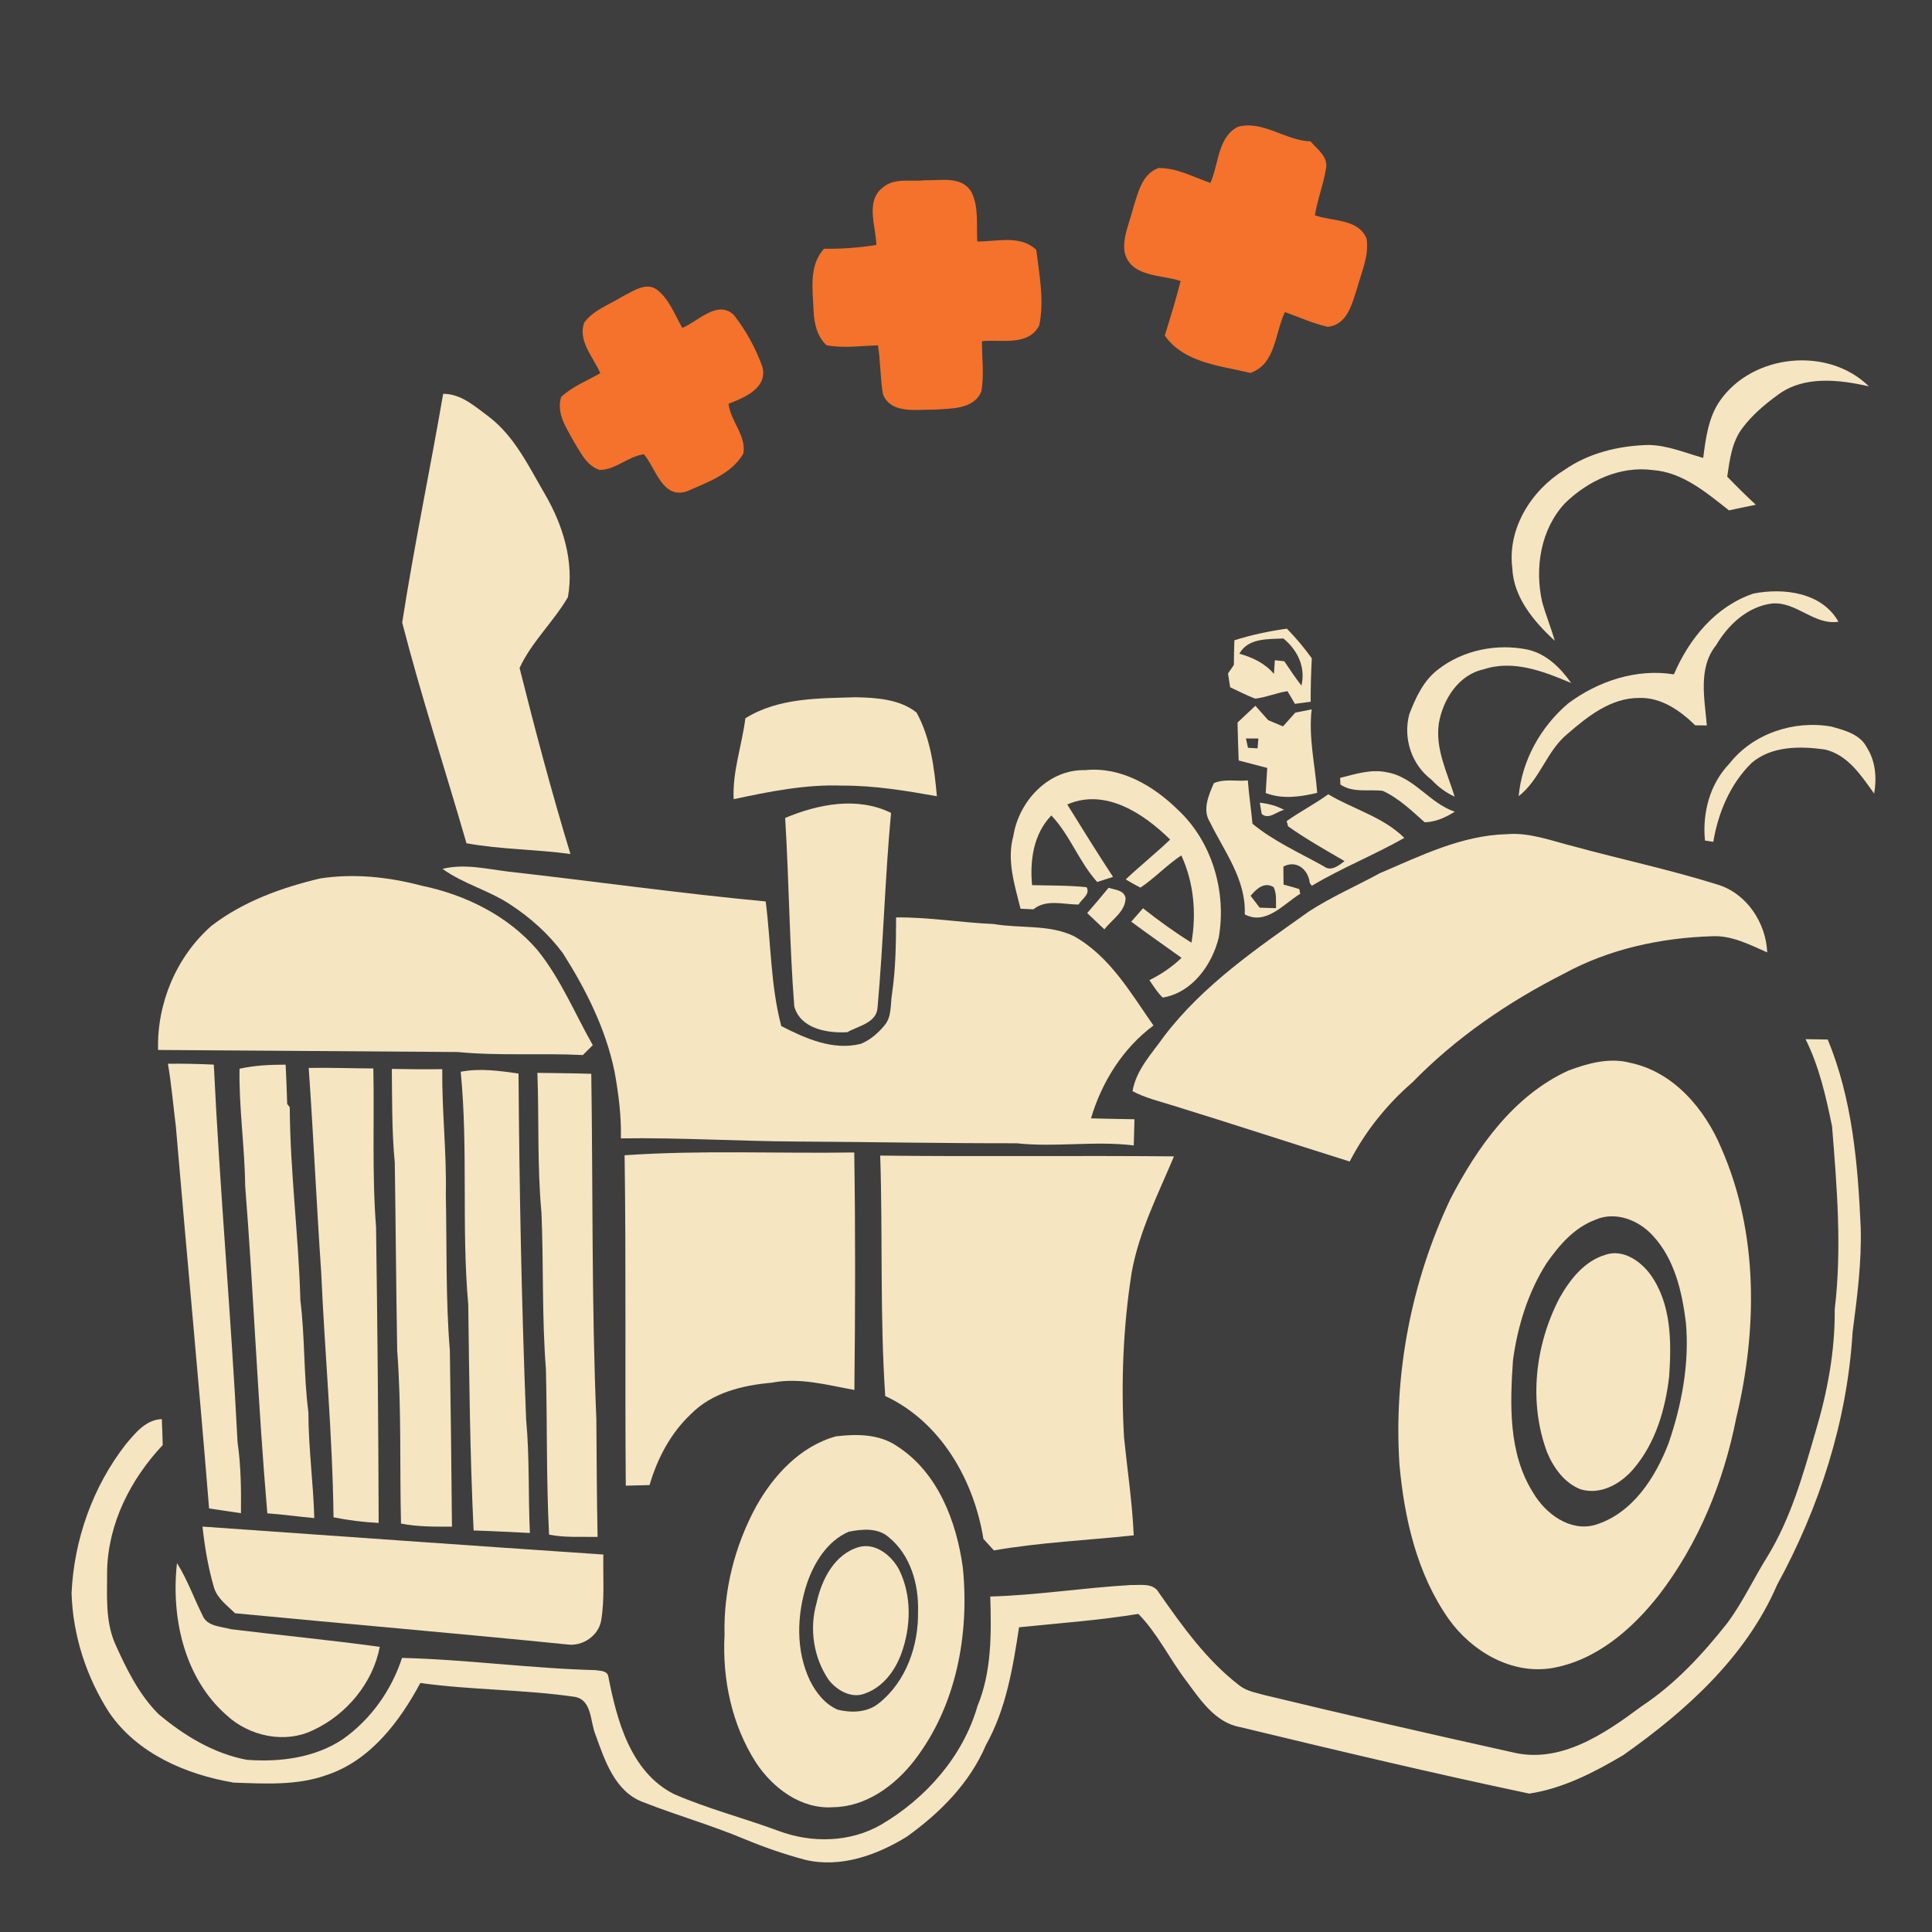 <?xml version="1.0" encoding="UTF-8" ?>
<!DOCTYPE svg PUBLIC "-//W3C//DTD SVG 1.1//EN" "http://www.w3.org/Graphics/SVG/1.1/DTD/svg11.dtd">
<svg width="422pt" height="422pt" viewBox="0 0 422 422" version="1.1" xmlns="http://www.w3.org/2000/svg">
<path fill="#3e3e3e" opacity="1.00" d=" M 0.00 0.00 L 422.00 0.00 L 422.00 422.00 L 0.00 422.00 L 0.00 0.00 Z" />
<path fill="#f4722b" opacity="1.00" d=" M 270.43 27.68 C 275.98 26.27 280.76 30.71 286.24 30.88 C 287.75 32.62 290.22 34.29 289.61 36.95 C 289.06 40.36 287.74 43.61 287.21 47.03 C 291.00 48.39 296.75 47.73 298.51 52.17 C 299.06 55.90 297.37 59.48 296.41 63.01 C 295.31 66.37 294.28 70.99 289.99 71.38 C 286.77 70.66 283.76 69.27 280.67 68.17 C 278.45 72.70 278.71 79.55 273.10 81.46 C 266.58 79.86 258.61 79.30 254.42 73.29 C 255.65 69.34 256.86 65.39 257.88 61.38 C 253.62 59.96 246.88 60.58 245.63 55.03 C 245.19 51.79 246.71 48.69 247.47 45.60 C 248.54 42.30 249.33 38.09 253.01 36.71 C 257.01 36.62 260.68 38.68 264.38 39.96 C 266.22 35.90 265.96 29.90 270.43 27.68 Z" />
<path fill="#f4722b" opacity="1.00" d=" M 192.96 40.86 C 195.46 38.78 199.01 39.74 201.99 39.37 C 205.42 39.49 209.95 38.35 212.14 41.85 C 213.86 45.20 213.24 49.12 213.47 52.75 C 217.80 52.78 222.81 51.24 226.35 54.57 C 227.01 60.01 228.13 65.64 227.00 71.07 C 224.60 75.71 218.69 74.08 214.49 74.52 C 214.46 78.18 215.01 81.90 214.34 85.52 C 212.68 89.50 207.59 89.22 204.01 89.48 C 200.23 89.41 194.70 90.51 192.87 86.16 C 192.24 82.62 192.35 78.98 191.77 75.43 C 188.04 75.53 184.24 76.12 180.55 75.41 C 178.46 73.53 177.84 70.62 177.71 67.93 C 177.54 63.32 176.60 58.10 179.98 54.33 C 183.81 54.41 187.63 54.09 191.42 53.51 C 191.33 49.38 188.91 43.81 192.96 40.86 Z" />
<path fill="#f4722b" opacity="1.00" d=" M 135.90 64.79 C 138.24 63.67 141.16 61.39 143.65 63.39 C 146.24 65.51 147.42 68.79 149.03 71.62 C 152.48 70.22 156.67 65.43 160.26 68.76 C 162.94 72.18 165.10 76.10 166.55 80.20 C 167.68 84.79 162.52 86.88 159.13 88.20 C 159.58 92.02 163.04 95.14 162.37 99.06 C 159.83 103.53 154.46 105.35 150.00 107.34 C 144.66 109.04 143.28 102.30 140.65 99.23 C 137.19 99.65 134.50 102.66 130.95 102.64 C 128.10 101.72 126.80 98.78 125.33 96.43 C 123.72 93.47 121.43 90.22 122.59 86.68 C 125.06 84.41 128.23 83.16 131.12 81.52 C 129.63 78.03 126.20 74.53 127.58 70.51 C 129.59 67.72 133.08 66.56 135.90 64.79 Z" />
<path fill="#f5e5c1" opacity="1.00" d=" M 375.65 87.58 C 382.78 77.30 399.25 75.59 408.22 84.39 C 401.71 82.91 393.98 81.99 388.29 86.28 C 385.43 88.36 382.68 90.69 380.56 93.54 C 378.27 96.58 377.81 100.46 377.27 104.11 C 379.30 106.21 381.37 108.27 383.52 110.25 C 381.56 110.64 379.61 111.07 377.66 111.48 C 372.71 107.60 367.51 103.12 360.94 102.67 C 353.84 101.74 346.83 105.02 341.84 109.91 C 336.52 115.60 335.20 123.99 336.83 131.40 C 337.63 134.30 338.78 137.09 339.61 139.98 C 335.11 135.82 330.58 130.53 330.33 124.09 C 329.22 115.48 334.48 107.10 341.65 102.68 C 347.00 98.93 353.57 97.36 360.03 97.19 C 364.19 97.24 368.07 98.91 372.02 100.02 C 372.59 95.74 373.13 91.23 375.65 87.58 Z" />
<path fill="#f5e5c1" opacity="1.00" d=" M 96.80 86.02 C 100.84 86.02 103.83 88.87 106.88 91.10 C 112.45 95.41 115.53 101.94 119.00 107.89 C 122.93 114.62 125.44 122.61 124.05 130.43 C 120.91 135.82 116.11 140.22 113.49 145.90 C 116.90 159.51 120.51 173.11 124.60 186.54 C 117.05 185.50 109.40 185.56 101.89 184.19 C 97.25 168.12 92.02 152.18 87.85 135.99 C 90.44 119.29 93.93 102.69 96.80 86.02 Z" />
<path fill="#f5e5c1" opacity="1.00" d=" M 365.62 147.30 C 368.96 139.50 374.74 132.43 383.00 129.65 C 389.58 128.35 397.96 129.38 401.57 135.81 C 396.21 136.60 392.38 131.35 387.04 131.82 C 381.68 132.52 377.49 136.45 374.84 140.94 C 370.85 145.88 372.34 152.65 372.82 158.46 C 372.19 158.45 370.92 158.44 370.28 158.43 C 367.01 155.21 362.83 152.29 358.05 152.45 C 351.85 152.42 346.76 156.50 342.32 160.35 C 337.79 164.09 336.39 170.29 331.71 173.91 C 332.46 166.01 336.54 158.73 342.55 153.63 C 349.08 148.77 357.46 145.98 365.62 147.30 Z" />
<path fill="#f5e5c1" opacity="1.00" d=" M 269.62 139.85 C 273.36 138.67 277.21 137.86 281.09 137.31 C 283.06 139.33 284.88 141.50 286.53 143.79 C 286.37 146.95 286.27 150.11 286.29 153.28 C 285.43 153.39 283.71 153.63 282.85 153.74 C 282.44 153.05 281.63 151.67 281.22 150.97 C 278.83 151.33 276.59 152.32 274.20 152.60 C 272.30 151.92 270.53 150.95 268.70 150.12 C 268.54 149.12 268.38 148.11 268.23 147.11 C 268.55 146.64 269.19 145.70 269.51 145.23 C 269.53 143.44 269.56 141.64 269.62 139.85 Z" />
<path fill="#3e3e3e" opacity="1.00" d=" M 270.71 142.79 C 272.60 139.33 276.96 139.63 280.33 139.46 C 283.42 142.01 285.22 145.70 284.27 149.76 C 282.94 148.04 281.73 146.23 280.52 144.43 C 280.01 144.38 278.98 144.27 278.46 144.21 C 278.41 144.96 278.31 146.46 278.26 147.20 C 276.29 144.86 273.59 143.59 270.71 142.79 Z" />
<path fill="#f5e5c1" opacity="1.00" d=" M 314.14 146.21 C 319.58 141.98 326.93 140.52 333.63 141.88 C 337.76 142.80 340.84 145.85 343.19 149.19 C 337.21 146.66 330.56 144.04 324.04 146.21 C 318.56 147.39 315.16 152.82 314.28 158.02 C 313.47 163.64 316.14 168.79 317.73 174.00 C 315.78 173.14 314.09 171.82 312.64 170.28 C 308.31 167.02 306.42 161.20 307.83 156.00 C 309.22 152.37 310.95 148.61 314.14 146.21 Z" />
<path fill="#f5e5c1" opacity="1.00" d=" M 162.81 156.89 C 170.01 152.39 178.80 152.54 186.99 152.30 C 191.47 152.39 196.59 152.74 200.20 155.64 C 203.25 161.19 204.08 167.70 204.64 173.92 C 197.82 172.70 190.96 171.57 184.01 171.60 C 175.98 171.29 168.06 172.90 160.25 174.56 C 159.96 168.53 162.06 162.80 162.81 156.89 Z" />
<path fill="#f5e5c1" opacity="1.00" d=" M 270.31 157.82 C 271.62 156.61 272.91 155.38 274.21 154.16 C 275.14 155.19 276.08 156.24 277.00 157.30 C 278.08 157.75 279.16 158.21 280.24 158.66 C 281.14 157.67 282.03 156.67 282.92 155.66 C 284.11 155.42 285.30 155.18 286.50 154.94 C 285.78 161.10 287.26 167.09 287.71 173.18 C 283.98 174.06 280.15 174.62 276.46 173.22 C 276.58 171.39 276.69 169.56 276.80 167.74 C 274.72 167.19 272.64 166.65 270.56 166.11 C 270.45 163.35 270.37 160.58 270.31 157.82 Z" />
<path fill="#f5e5c1" opacity="1.00" d=" M 377.74 166.80 C 382.92 160.20 391.85 157.26 400.01 158.70 C 402.88 159.52 406.29 160.35 407.76 163.26 C 409.68 166.26 409.96 169.90 409.37 173.35 C 406.55 169.43 403.59 164.81 398.53 163.70 C 393.17 162.96 387.00 162.91 382.63 166.62 C 377.95 171.18 375.29 177.51 374.23 183.88 C 373.78 183.81 372.87 183.67 372.41 183.60 C 371.82 177.54 373.46 171.26 377.74 166.80 Z" />
<path fill="#3e3e3e" opacity="1.00" d=" M 272.15 161.31 C 272.83 161.31 274.19 161.31 274.87 161.31 C 274.82 161.85 274.73 162.92 274.68 163.46 C 274.16 163.43 273.11 163.37 272.59 163.34 C 272.48 162.83 272.26 161.82 272.15 161.31 Z" />
<path fill="#f5e5c1" opacity="1.00" d=" M 221.35 182.56 C 222.54 175.01 229.01 168.01 237.01 168.22 C 244.74 167.40 251.89 171.59 257.22 176.82 C 264.75 183.79 267.95 194.77 266.21 204.78 C 264.75 210.77 260.38 216.85 253.97 217.90 C 252.81 216.79 251.96 215.41 251.06 214.09 C 253.63 212.82 256.01 211.21 258.08 209.22 C 254.42 206.58 250.71 204.01 247.09 201.32 C 247.94 200.34 248.80 199.36 249.66 198.39 C 253.06 201.07 256.57 203.62 260.25 205.90 C 261.35 199.46 260.78 192.80 258.03 186.84 C 254.87 188.94 252.26 191.76 249.11 193.88 C 248.01 193.33 246.93 192.73 245.89 192.08 C 249.05 189.10 252.45 186.38 255.59 183.38 C 249.83 177.71 241.44 172.09 233.12 175.72 C 236.40 181.02 239.70 186.32 243.12 191.54 C 242.26 191.81 240.53 192.37 239.66 192.65 C 235.68 188.26 233.73 182.41 229.64 178.12 C 225.72 182.19 224.93 187.94 225.43 193.34 C 229.40 193.44 233.39 193.37 237.34 193.79 C 238.21 195.35 236.25 196.38 235.58 197.58 C 232.32 197.58 228.52 196.33 225.73 198.62 C 225.02 198.58 223.61 198.52 222.91 198.49 C 221.63 193.31 219.85 187.90 221.35 182.56 Z" />
<path fill="#f5e5c1" opacity="1.00" d=" M 292.72 169.91 C 296.08 169.07 299.55 167.92 303.05 168.71 C 308.92 169.77 312.23 175.43 317.76 177.30 C 315.76 178.55 313.59 179.55 311.19 179.61 C 308.34 177.08 305.52 174.34 302.02 172.74 C 298.90 172.36 295.56 173.25 292.78 171.36 C 292.76 171.00 292.73 170.28 292.72 169.91 Z" />
<path fill="#f5e5c1" opacity="1.00" d=" M 265.13 171.08 C 267.38 170.03 270.12 170.72 272.56 170.46 C 272.79 173.62 273.29 176.76 273.57 179.92 C 278.25 183.79 283.88 186.27 289.15 189.22 C 290.75 190.47 292.42 189.03 293.69 188.09 C 289.52 185.66 285.29 183.28 281.35 180.49 C 281.27 180.20 281.12 179.64 281.04 179.35 C 283.98 177.26 287.20 175.62 290.12 173.49 C 295.61 176.77 302.12 178.43 306.74 183.02 C 300.15 186.77 293.05 189.58 286.54 193.48 L 286.09 192.87 C 285.78 189.93 283.18 187.76 280.33 189.28 C 280.34 190.59 280.33 191.91 280.37 193.23 C 281.52 193.51 282.67 193.84 283.81 194.21 C 283.85 194.46 283.94 194.98 283.99 195.23 C 280.36 197.46 276.51 202.19 271.88 199.72 C 272.23 192.19 267.44 186.02 264.29 179.59 C 262.57 176.91 264.00 173.69 265.13 171.08 Z" />
<path fill="#f5e5c1" opacity="1.00" d=" M 275.17 175.33 C 277.03 175.53 278.84 176.01 280.50 176.90 C 278.91 177.19 277.18 179.14 275.59 177.79 C 275.49 177.17 275.28 175.95 275.17 175.33 Z" />
<path fill="#f5e5c1" opacity="1.00" d=" M 171.50 178.66 C 178.73 175.63 187.28 173.94 194.63 177.56 C 193.31 191.70 192.96 205.91 191.68 220.06 C 191.51 223.42 187.44 224.11 185.06 225.46 C 180.69 225.71 174.87 224.72 173.49 219.84 C 172.43 206.14 172.34 192.38 171.50 178.66 Z" />
<path fill="#f5e5c1" opacity="1.00" d=" M 329.07 182.21 C 334.11 181.77 338.89 183.66 343.70 184.86 C 354.10 187.70 364.68 189.94 374.98 193.16 C 381.44 195.02 385.72 201.47 386.01 208.03 C 382.18 206.35 378.28 204.29 373.97 204.50 C 362.74 204.85 351.43 207.28 341.52 212.72 C 329.38 218.88 318.01 226.66 308.49 236.43 C 302.89 241.28 298.21 247.12 294.81 253.71 C 281.94 249.66 269.12 245.47 256.22 241.48 C 253.24 240.55 250.16 239.82 247.38 238.34 C 248.17 233.62 251.66 230.06 254.31 226.29 C 262.86 215.08 274.61 207.10 285.97 199.04 C 290.88 195.86 296.27 193.53 301.39 190.73 C 310.27 186.95 319.21 182.47 329.07 182.21 Z" />
<path fill="#f5e5c1" opacity="1.00" d=" M 96.66 189.78 C 101.43 188.60 106.26 189.80 111.02 190.38 C 129.77 192.49 148.46 195.14 167.25 196.90 C 168.41 205.96 168.31 215.26 170.65 224.12 C 175.95 226.84 181.93 229.51 188.00 228.01 C 190.05 227.18 191.78 225.69 193.17 224.00 C 194.85 222.08 194.45 219.35 194.85 217.00 C 195.66 211.50 195.71 205.94 195.73 200.39 C 202.87 200.31 209.92 201.53 217.04 201.83 C 222.84 202.83 229.06 201.87 234.52 204.45 C 242.40 208.85 246.95 216.85 251.95 224.00 C 245.26 228.95 240.64 236.37 238.30 244.28 C 241.46 244.38 244.63 244.41 247.80 244.47 C 247.74 246.37 247.70 248.28 247.64 250.19 C 239.10 249.15 230.56 250.64 222.02 249.72 C 206.02 249.74 190.02 249.43 174.02 249.34 C 161.21 249.27 148.43 248.46 135.62 248.65 C 135.73 243.74 135.11 238.87 134.23 234.05 C 132.31 224.74 128.01 216.18 122.96 208.22 C 119.82 203.98 115.82 200.41 111.41 197.54 C 106.75 194.45 101.19 193.07 96.66 189.78 Z" />
<path fill="#f5e5c1" opacity="1.00" d=" M 69.96 191.87 C 77.36 190.75 84.89 191.55 92.10 193.46 C 101.68 195.44 110.97 200.02 117.40 207.53 C 122.46 213.80 125.54 221.33 129.48 228.29 C 128.76 229.01 128.03 229.73 127.31 230.45 C 118.20 229.99 109.05 230.67 99.96 229.79 C 78.15 229.66 56.34 229.46 34.53 229.34 C 34.24 219.16 38.53 208.95 46.19 202.22 C 53.14 196.89 61.51 193.87 69.96 191.87 Z" />
<path fill="#3e3e3e" opacity="1.00" d=" M 273.16 195.67 C 274.43 194.17 276.12 192.54 278.18 193.76 C 278.91 195.19 278.66 196.83 278.72 198.37 C 277.83 198.34 276.04 198.29 275.15 198.26 C 274.65 197.61 273.66 196.32 273.16 195.67 Z" />
<path fill="#f5e5c1" opacity="1.00" d=" M 237.47 199.44 C 239.06 197.62 240.61 195.77 242.15 193.91 C 243.54 194.40 245.51 194.36 245.86 196.17 C 245.80 199.14 242.87 200.85 241.23 203.00 C 239.97 201.81 238.72 200.62 237.47 199.44 Z" />
<path fill="#f5e5c1" opacity="1.00" d=" M 394.38 226.98 C 395.99 227.00 397.61 227.03 399.23 227.06 C 404.57 239.98 405.80 254.10 406.42 267.93 C 406.67 275.68 405.64 283.36 404.65 291.03 C 403.49 310.37 397.43 329.24 388.16 346.19 C 381.39 361.90 368.26 373.72 354.53 383.39 C 348.20 387.14 341.37 390.66 334.04 391.77 C 312.93 387.32 291.92 382.32 270.94 377.26 C 265.38 376.27 262.15 371.21 259.02 367.02 C 255.42 362.28 252.84 356.79 248.65 352.52 C 240.02 353.93 231.28 354.55 222.59 355.44 C 221.24 364.27 219.78 373.26 215.35 381.17 C 211.83 389.46 205.31 396.00 198.09 401.17 C 191.57 405.20 183.66 408.05 175.95 406.25 C 171.38 405.04 166.90 403.48 162.53 401.67 C 155.33 398.64 147.79 396.52 140.53 393.65 C 134.37 391.44 132.09 384.53 130.08 378.92 C 128.88 376.13 129.38 371.36 125.58 370.64 C 114.39 369.01 103.01 369.17 91.81 367.61 C 87.28 376.06 80.89 384.52 71.46 387.68 C 64.94 390.06 57.85 389.60 51.04 389.37 C 40.64 387.60 30.03 383.07 23.87 374.10 C 18.87 366.35 15.91 357.23 15.63 347.99 C 16.17 336.27 20.27 324.71 27.50 315.44 C 29.59 312.99 31.83 310.10 35.35 309.97 C 35.43 311.86 35.49 313.75 35.54 315.64 C 28.57 323.05 23.65 332.68 23.40 342.99 C 23.42 348.30 22.95 353.85 25.07 358.87 C 27.55 364.41 30.28 370.04 34.61 374.39 C 40.19 379.08 46.66 383.03 53.92 384.39 C 61.11 384.93 68.77 383.97 74.89 379.88 C 80.98 375.57 85.51 369.22 87.81 362.13 C 101.93 362.48 115.95 364.44 130.06 364.80 C 131.01 364.98 132.49 364.86 132.84 366.03 C 134.72 375.68 137.67 386.99 147.16 391.85 C 154.58 395.08 162.46 397.11 170.05 399.91 C 177.26 402.63 185.69 402.46 192.45 398.56 C 202.23 392.82 210.34 383.67 213.51 372.64 C 216.64 365.09 216.54 356.74 216.30 348.72 C 226.58 348.44 236.77 346.79 247.04 346.21 C 249.12 346.27 251.90 345.68 253.13 347.88 C 258.28 355.24 263.60 362.72 270.81 368.22 C 272.45 369.46 274.52 369.77 276.45 370.31 C 294.34 374.63 312.28 378.74 330.25 382.72 C 340.80 385.38 350.54 378.67 358.58 372.68 C 365.95 367.82 371.96 361.27 377.40 354.38 C 380.71 349.86 383.07 344.76 386.03 340.02 C 391.16 331.66 393.83 322.14 396.54 312.79 C 399.14 304.10 400.85 295.09 400.75 285.99 C 402.34 272.70 401.24 259.30 400.17 246.02 C 398.84 239.52 397.36 232.96 394.38 226.98 Z" />
<path fill="#f5e5c1" opacity="1.00" d=" M 52.32 233.44 C 55.63 232.70 59.02 232.55 62.39 232.55 C 62.53 235.41 62.65 238.27 62.73 241.13 L 63.29 241.86 C 63.37 255.95 65.23 269.94 65.61 284.02 C 66.63 292.14 66.30 300.34 67.36 308.46 C 67.37 316.19 68.43 323.86 68.65 331.59 C 65.22 331.28 61.82 330.80 58.39 330.55 C 56.33 306.72 55.43 282.82 53.55 258.98 C 53.46 250.45 52.17 241.99 52.32 233.44 Z" />
<path fill="#f5e5c1" opacity="1.00" d=" M 36.68 232.35 C 40.02 232.31 43.36 232.38 46.70 232.54 C 48.02 260.06 50.49 287.51 51.89 315.02 C 52.63 320.15 52.69 325.34 52.63 330.52 C 50.30 330.19 47.99 329.83 45.67 329.49 C 43.42 301.66 40.77 273.86 38.41 246.03 C 37.83 241.47 37.46 236.88 36.68 232.35 Z" />
<path fill="#f5e5c1" opacity="1.00" d=" M 67.43 233.26 C 72.14 233.18 76.84 233.36 81.55 233.38 C 81.78 244.92 81.24 256.51 82.14 268.02 C 82.45 289.56 82.65 311.11 82.71 332.65 C 79.40 332.48 76.10 332.08 72.85 331.42 C 72.64 313.56 70.95 295.78 70.16 277.96 C 69.14 263.07 68.47 248.15 67.43 233.26 Z" />
<path fill="#f5e5c1" opacity="1.00" d=" M 342.58 233.84 C 346.83 232.25 351.53 230.94 356.05 232.14 C 365.55 234.10 372.42 242.25 376.01 250.86 C 384.10 269.31 383.88 290.45 379.23 309.78 C 376.49 323.66 371.02 337.15 362.35 348.41 C 356.46 355.90 348.64 362.70 338.97 364.36 C 330.11 365.81 321.43 360.67 316.42 353.62 C 309.51 343.79 306.75 331.72 305.68 319.93 C 304.38 300.10 308.27 279.92 316.77 261.97 C 322.63 250.61 330.62 239.30 342.58 233.84 Z" />
<path fill="#f5e5c1" opacity="1.00" d=" M 85.58 233.48 C 89.25 233.55 92.93 233.58 96.60 233.53 C 96.51 242.70 97.58 251.82 97.38 261.00 C 97.62 272.33 97.33 283.69 98.26 295.00 C 98.45 307.82 98.61 320.64 98.72 333.46 C 95.00 333.48 91.25 333.50 87.59 332.79 C 87.28 320.20 87.72 307.58 86.76 295.01 C 86.52 281.33 86.44 267.65 86.23 253.98 C 85.57 247.16 85.67 240.31 85.58 233.48 Z" />
<path fill="#f5e5c1" opacity="1.00" d=" M 100.63 234.10 C 104.83 233.29 109.08 233.89 113.26 234.49 C 113.44 259.69 113.92 284.88 114.92 310.05 C 115.69 318.29 115.36 326.58 115.74 334.84 C 111.65 334.66 107.55 334.41 103.45 334.30 C 102.66 317.87 102.49 301.43 102.28 284.98 C 100.77 268.06 102.29 251.00 100.63 234.10 Z" />
<path fill="#f5e5c1" opacity="1.00" d=" M 117.38 234.34 C 121.30 234.41 125.23 234.41 129.15 234.55 C 129.53 259.70 129.20 284.87 130.26 310.00 C 130.32 318.57 130.36 327.14 130.53 335.70 C 126.99 335.64 123.41 335.89 119.93 335.21 C 119.32 323.17 119.54 311.09 119.24 299.03 C 118.35 287.68 118.75 276.27 118.27 264.90 C 117.32 254.74 117.76 244.52 117.38 234.34 Z" />
<path fill="#f5e5c1" opacity="1.00" d=" M 136.43 252.34 C 153.10 251.18 169.88 251.99 186.59 251.73 C 186.86 269.01 186.81 286.31 186.62 303.60 C 180.68 302.54 174.65 300.81 168.59 302.02 C 162.24 302.57 155.51 304.18 150.90 308.89 C 146.47 313.05 143.57 318.59 141.88 324.38 C 140.15 324.42 138.42 324.46 136.69 324.51 C 136.48 300.45 136.78 276.39 136.43 252.34 Z" />
<path fill="#f5e5c1" opacity="1.00" d=" M 192.26 252.41 C 213.65 252.67 235.04 252.38 256.43 252.58 C 252.95 260.86 248.82 268.95 247.20 277.88 C 245.32 289.80 244.83 301.95 245.52 314.00 C 246.25 321.11 247.32 328.20 247.64 335.36 C 237.46 336.44 227.19 336.90 217.09 338.65 C 216.33 337.80 215.57 336.96 214.80 336.13 C 212.74 323.32 205.49 310.56 193.36 304.93 C 192.18 287.46 192.83 269.91 192.26 252.41 Z" />
<path fill="#3e3e3e" opacity="1.00" d=" M 348.35 266.48 C 352.82 264.45 357.95 266.49 361.07 269.95 C 365.81 275.09 367.42 282.21 368.25 288.95 C 369.03 297.84 367.35 306.84 364.46 315.24 C 361.57 322.78 356.55 330.61 348.41 333.08 C 342.90 334.64 337.54 330.60 334.88 326.05 C 329.45 317.44 329.81 306.83 330.48 297.07 C 331.50 289.63 333.78 282.20 337.86 275.85 C 340.55 272.00 343.84 268.18 348.35 266.48 Z" />
<path fill="#f5e5c1" opacity="1.00" d=" M 350.60 274.10 C 354.45 272.72 358.37 275.44 360.54 278.46 C 365.10 284.86 365.10 293.12 364.59 300.63 C 363.76 307.84 361.61 315.21 356.82 320.82 C 354.04 324.10 349.64 326.63 345.23 325.30 C 341.72 323.93 339.35 320.63 337.94 317.26 C 333.84 306.33 335.30 293.78 340.63 283.54 C 342.88 279.53 346.03 275.48 350.60 274.10 Z" />
<path fill="#f5e5c1" opacity="1.00" d=" M 182.58 313.74 C 187.09 313.19 192.08 313.20 195.97 315.90 C 204.87 321.62 208.94 332.35 210.31 342.43 C 211.78 357.08 208.85 372.75 199.68 384.58 C 195.44 390.04 189.13 394.67 181.97 394.74 C 174.99 395.25 168.74 390.53 165.08 384.93 C 159.84 376.72 157.74 366.75 158.26 357.08 C 158.02 347.37 160.50 337.65 165.11 329.13 C 168.93 322.26 174.79 315.90 182.58 313.74 Z" />
<path fill="#f5e5c1" opacity="1.00" d=" M 44.23 333.45 C 73.42 335.49 102.59 337.59 131.79 339.55 C 131.68 344.37 132.11 349.24 131.30 354.02 C 130.69 357.33 127.24 359.63 123.97 359.20 C 99.78 356.76 75.55 354.70 51.35 352.38 C 49.64 350.69 47.50 349.20 46.76 346.81 C 45.47 342.46 44.73 337.96 44.23 333.45 Z" />
<path fill="#3e3e3e" opacity="1.00" d=" M 185.38 334.57 C 188.26 333.98 191.80 333.66 194.16 335.80 C 198.90 339.67 200.70 346.09 200.52 352.01 C 200.66 359.41 197.93 367.28 192.01 372.00 C 189.52 374.07 186.00 374.18 183.00 373.45 C 180.24 372.28 178.28 369.78 176.96 367.17 C 173.77 360.55 174.01 352.73 176.27 345.85 C 177.86 341.24 180.74 336.58 185.38 334.57 Z" />
<path fill="#f5e5c1" opacity="1.00" d=" M 187.73 337.88 C 191.34 336.99 194.72 339.79 196.35 342.79 C 199.20 348.49 199.01 355.36 196.85 361.25 C 195.47 365.00 192.80 368.57 188.91 369.91 C 186.02 371.08 182.79 369.23 181.02 366.95 C 177.70 362.10 176.73 355.77 178.36 350.13 C 179.46 345.00 182.29 339.39 187.73 337.88 Z" />
<path fill="#f5e5c1" opacity="1.00" d=" M 38.66 341.42 C 40.92 345.01 42.33 349.02 44.22 352.80 C 45.20 355.29 48.25 355.24 50.44 355.86 C 61.27 357.20 72.14 358.22 82.95 359.72 C 81.47 367.57 75.72 374.46 68.55 377.84 C 62.28 380.97 54.43 379.27 49.41 374.58 C 40.20 366.45 37.33 353.22 38.66 341.42 Z" />
</svg>
